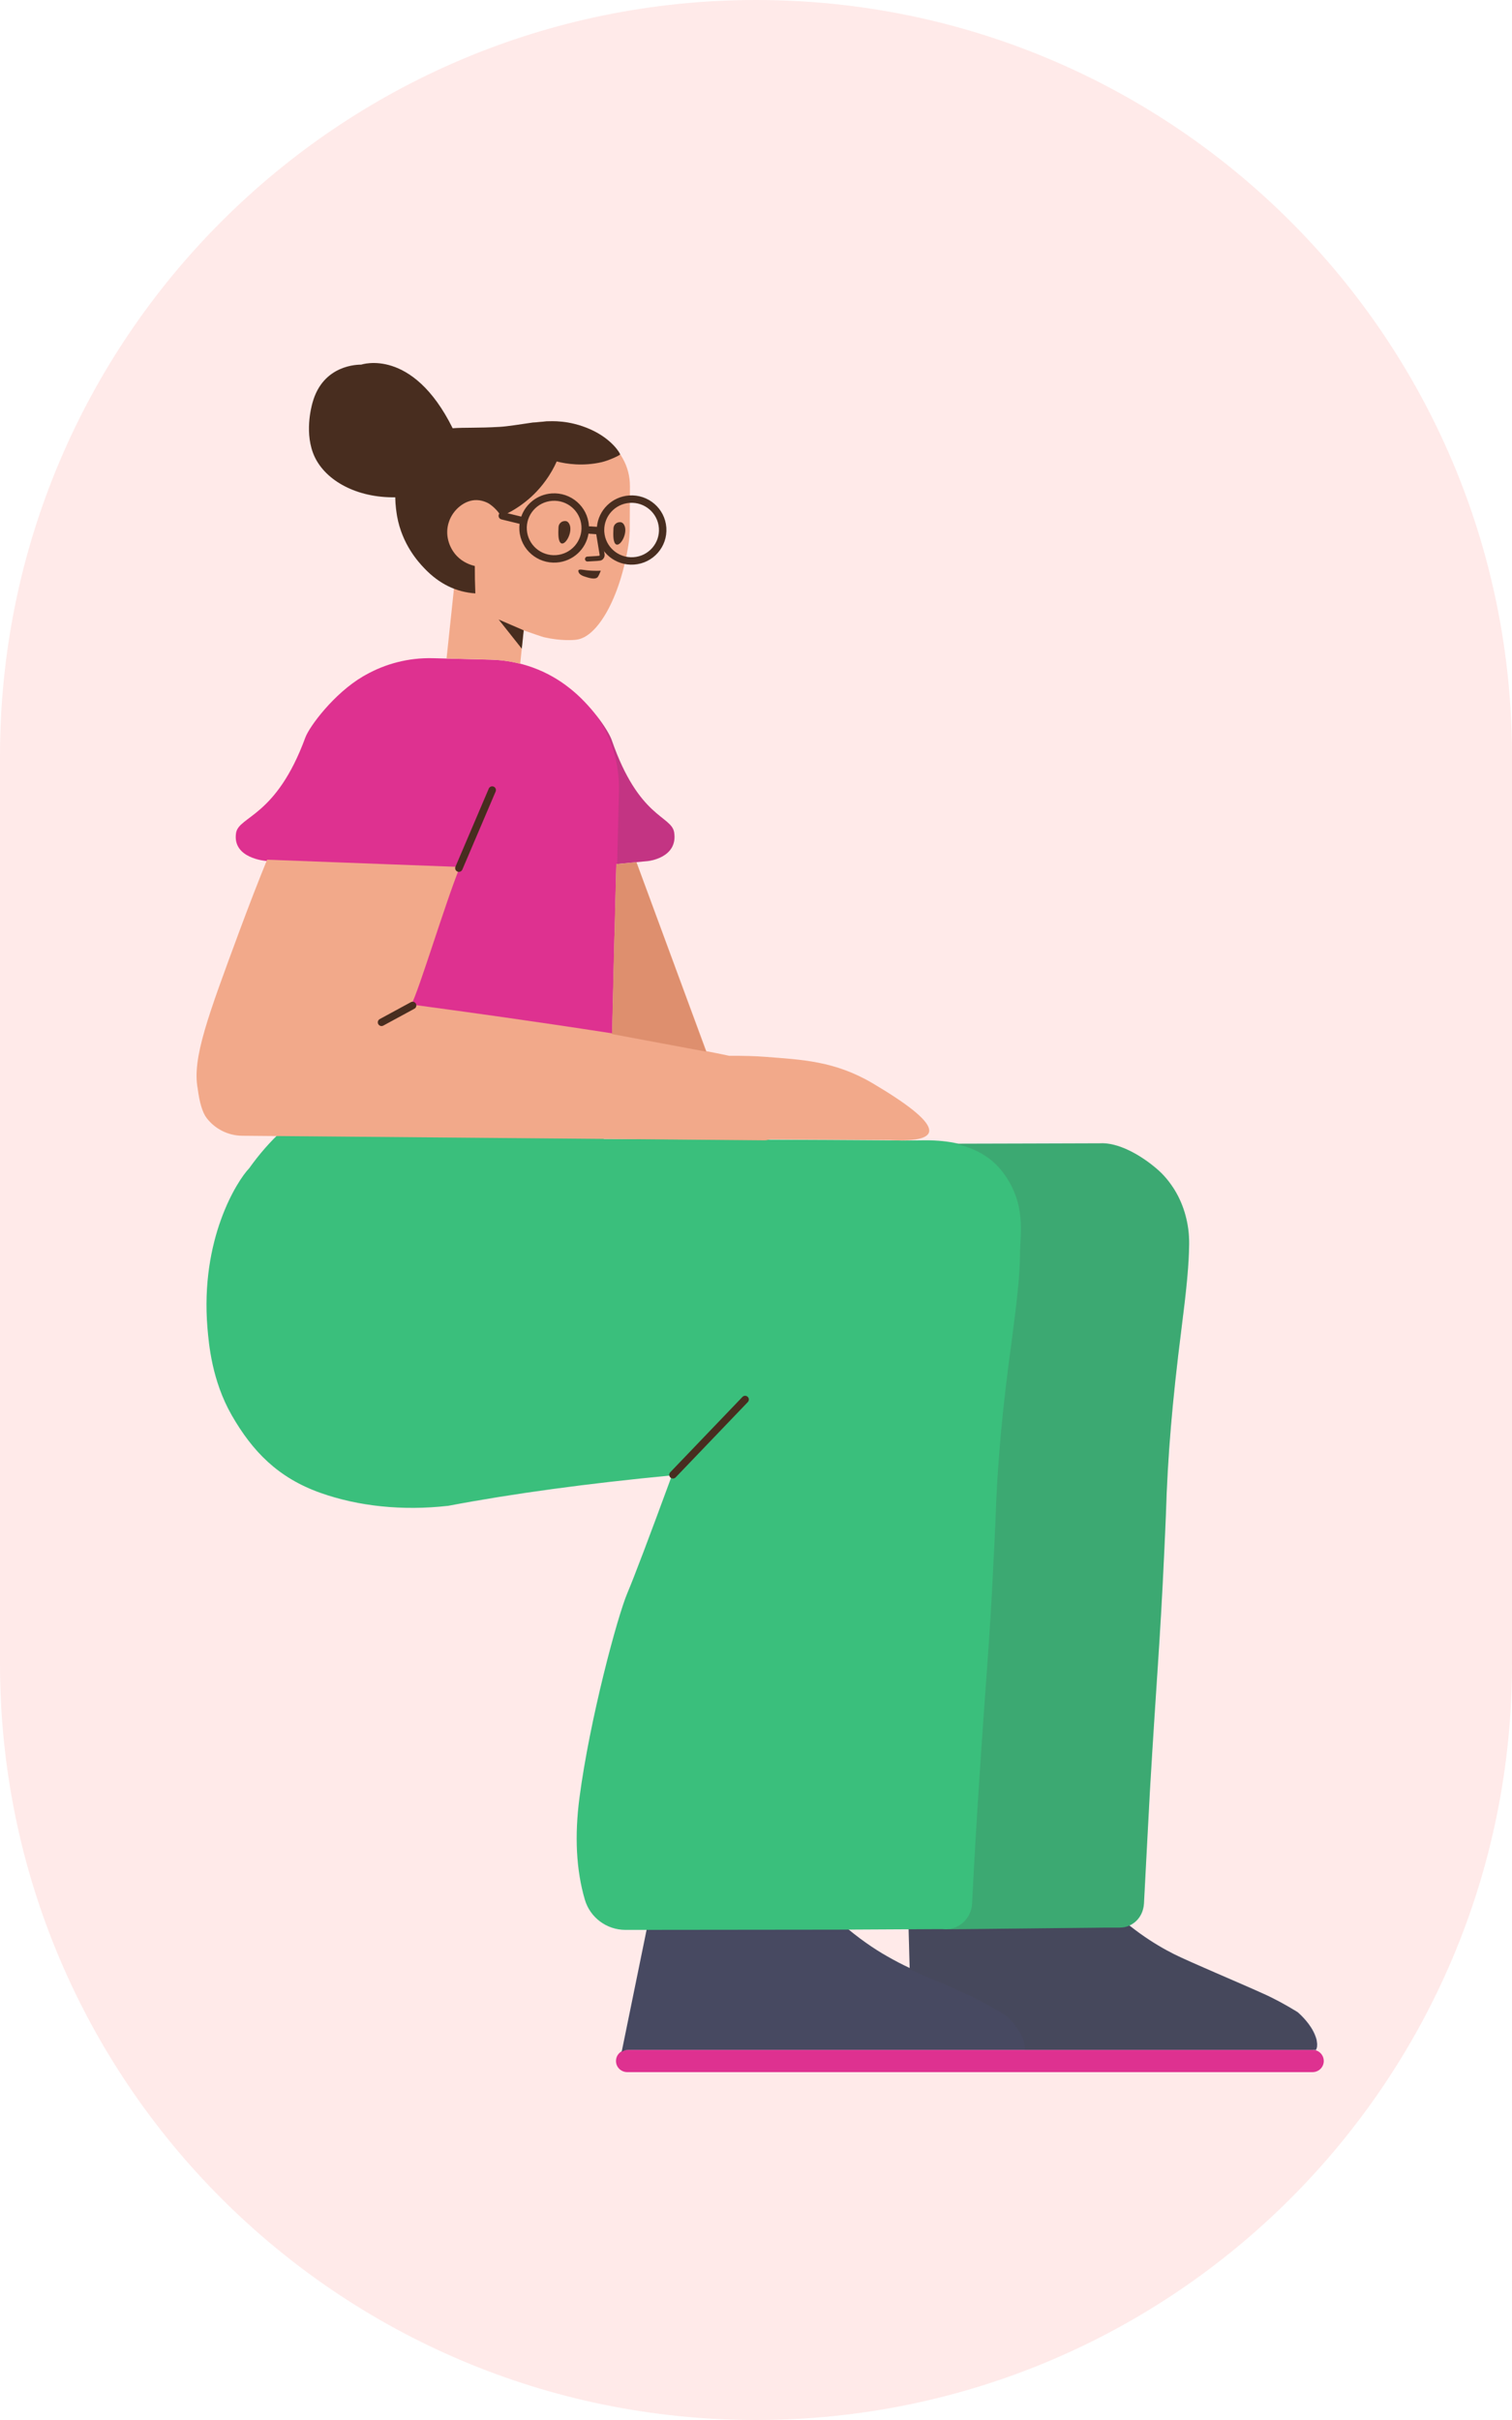 <svg width="100" height="160" viewBox="0 0 100 160" fill="none" xmlns="http://www.w3.org/2000/svg">
<path d="M0 50C0 22.386 22.386 0 50 0V0C77.614 0 100 22.386 100 50V110C100 137.614 77.614 160 50 160V160C22.386 160 0 137.614 0 110V50Z" fill="#FD5045" fill-opacity="0.12"/>
<path d="M64.313 135.528H41.49C41.073 135.528 40.74 135.855 40.74 136.264C40.74 136.673 41.073 137 41.49 137H67.961H86.809C87.221 137 87.55 136.673 87.55 136.264C87.55 135.855 87.221 135.528 86.809 135.528H64.313Z" fill="#DE3190"/>
<path d="M87.031 135.544C87.065 135.478 87.09 135.407 87.106 135.331V135.315C87.106 135.233 87.122 135.151 87.106 135.07C87.09 134.971 87.09 134.89 87.057 134.791C86.843 134.055 86.267 133.434 85.888 133.09C85.839 133.041 85.806 133.025 85.757 132.992C85.033 132.55 84.292 132.141 83.519 131.798C82.005 131.111 78.649 129.704 77.645 129.197C76.346 128.542 74.552 127.43 72.676 125.434C72.528 125.319 72.364 125.27 72.183 125.27L60.879 125.336C60.402 125.336 60.024 125.728 60.057 126.219L60.163 130.116C59.684 129.891 59.198 129.642 58.65 129.327C57.872 128.886 56.779 128.166 55.554 127.086C54.876 126.497 54.18 125.908 53.502 125.319L43.255 125.188L41.114 135.667C41.238 135.579 41.39 135.528 41.556 135.528H64.379H86.876C86.929 135.528 86.981 135.533 87.031 135.544Z" fill="#474961"/>
<path opacity="0.177" d="M67.788 135.528H86.849C86.892 135.453 86.923 135.37 86.942 135.282V135.266C86.942 135.184 86.958 135.102 86.942 135.02C86.925 134.922 86.925 134.84 86.892 134.742C86.679 134.006 86.103 133.385 85.724 133.041C85.675 132.992 85.642 132.976 85.593 132.943C84.869 132.501 84.128 132.092 83.355 131.749C81.841 131.061 78.485 129.655 77.481 129.147C76.181 128.493 74.388 127.381 72.512 125.385C72.364 125.27 72.2 125.221 72.019 125.221L60.715 125.287C60.238 125.287 60.02 125.631 60.053 126.122L60.164 130.2C61.296 130.721 62.427 131.139 64.269 132.01C65.059 132.387 65.816 132.812 66.556 133.286C66.918 133.614 67.543 134.284 67.741 135.07C67.774 135.2 67.774 135.331 67.79 135.446C67.79 135.473 67.789 135.501 67.788 135.528Z" fill="#444444"/>
<path d="M62.332 127.548C62.388 127.555 62.445 127.558 62.503 127.558L73.188 127.444H74.051C74.9 127.444 75.617 126.793 75.661 125.829C75.764 123.884 75.895 121.324 76.056 118.365C76.496 110.901 76.73 108.523 76.993 102.771C77.037 101.807 77.081 100.943 77.11 100.128C77.227 96.255 77.535 92.631 78.135 87.893C78.471 85.266 78.632 83.637 78.647 82.257C78.662 80.977 78.325 79.714 77.681 78.666C77.359 78.151 76.993 77.702 76.554 77.32C75.427 76.339 73.919 75.508 72.719 75.591C69.609 75.605 66.498 75.607 63.387 75.618C62.736 75.465 62.009 75.389 61.207 75.391L59.647 75.407C59.656 75.388 53.087 75.354 39.943 75.303C35.871 72.125 31.371 70.792 26.445 71.305C24.479 71.51 22.697 72.068 21.1 72.979C19.337 73.971 17.798 75.391 16.482 77.239C15.671 78.082 13.236 81.932 13.72 87.795C13.813 88.875 14.016 91.28 15.326 93.57C16.699 95.958 18.384 97.709 21.207 98.707C23.703 99.59 26.62 99.901 29.646 99.558C33.91 98.75 38.842 98.08 44.441 97.545C42.929 101.659 41.949 104.245 41.502 105.303C40.831 106.874 39.01 113.654 38.326 118.849C37.992 121.389 38.108 123.636 38.677 125.587C39.023 126.778 40.12 127.597 41.366 127.596L55.37 127.581L61.656 127.548H62.332Z" fill="#3ABF7C"/>
<path opacity="0.177" d="M63.16 75.619C64.548 75.914 65.607 76.548 66.337 77.521C67.913 79.623 67.459 81.644 67.459 82.887V82.969C67.444 84.327 67.272 85.93 66.929 88.515C66.289 93.177 65.962 96.727 65.837 100.555C65.806 101.341 65.759 102.208 65.712 103.157C65.447 108.801 65.182 111.14 64.714 118.502C64.526 121.414 64.386 123.917 64.293 125.847C64.246 126.796 63.481 127.548 62.577 127.548H62.327C62.385 127.556 62.444 127.561 62.503 127.561L73.188 127.444H74.051C74.9 127.444 75.661 126.745 75.661 125.671C75.764 123.732 75.895 121.18 76.056 118.23C76.496 110.79 76.73 108.42 76.993 102.686C77.037 101.725 77.081 100.863 77.11 100.051C77.227 96.19 77.535 92.577 78.135 87.854C78.471 85.236 78.632 83.612 78.647 82.236C78.662 80.96 78.325 79.701 77.681 78.657C77.359 78.143 76.993 77.695 76.554 77.314C75.427 76.337 73.919 75.508 72.719 75.591C69.533 75.606 66.347 75.607 63.16 75.619Z" fill="#444444"/>
<path d="M37.649 45.48C39.081 46.59 40.237 48.298 40.453 48.925C42.25 54.12 44.414 53.915 44.587 55.04C44.845 56.724 42.863 56.929 42.863 56.929C41.942 57.017 41.242 57.083 40.763 57.13L40.649 61.777L40.638 61.941L40.447 70.083L40.404 71.672C40.408 71.803 40.396 71.918 40.384 72.049C40.373 72.197 40.361 72.329 40.35 72.476C40.313 72.854 40.244 73.217 40.142 73.58C40.097 73.729 40.07 73.877 40.009 74.027C26.317 74.502 19.43 73.552 19.346 71.176L19.687 56.993L17.611 56.923C17.611 56.923 15.354 56.772 15.611 55.079C15.784 53.947 18.259 54.039 20.195 48.761C20.461 48.036 22.085 45.849 24.005 44.723C24.066 44.687 24.127 44.653 24.188 44.619C25.499 43.883 27.02 43.478 28.631 43.517L32.421 43.614C34.408 43.653 36.218 44.346 37.649 45.48Z" fill="#DE3190"/>
<path opacity="0.177" d="M39.432 47.278C39.975 47.967 40.353 48.603 40.468 48.935C42.265 54.13 44.415 53.915 44.587 55.04C44.846 56.724 42.887 56.924 42.887 56.924L40.817 57.123L40.927 52.626L40.934 52.331C40.985 50.458 40.425 48.711 39.432 47.278Z" fill="#444444"/>
<path d="M30.068 36.777C30.039 36.75 30.009 36.721 29.98 36.691C29.459 36.145 29.154 35.277 29.442 34.438C29.709 33.63 30.507 32.976 31.297 33.009C31.743 33.023 32.938 33.294 32.93 32.9L32.843 28.727C32.838 28.465 33.044 28.24 33.309 28.235C33.891 28.213 34.461 28.142 35.074 27.976C35.141 27.967 35.208 27.957 35.275 27.948C35.831 27.858 38.948 27.478 40.735 29.664C40.898 29.845 41.041 30.056 41.18 30.3C41.501 30.859 41.665 31.499 41.662 32.154L41.65 35.071C41.636 35.364 41.621 35.658 41.574 35.948C41.007 39.577 39.494 42.141 38.121 42.293C37.953 42.325 37.07 42.38 36.02 42.14C35.924 42.114 36.001 42.154 34.632 41.676L34.405 43.889C33.752 43.719 33.067 43.623 32.36 43.609L29.534 43.537L29.891 40.17L30.046 38.711L30.068 36.777ZM40.479 68.32L40.618 62.452L40.632 61.901L40.641 61.775L40.707 59.083L40.758 57.134L42.096 57.006L46.714 69.499C47.145 69.58 47.644 69.681 48.229 69.805C49.171 69.8 49.95 69.822 50.567 69.87C53.067 70.064 55.214 70.145 57.729 71.631C62.312 74.339 62.67 75.586 58.801 75.372L50.909 75.326C50.811 75.362 50.713 75.385 50.615 75.393C50.615 75.393 39.082 75.292 16.017 75.091C15.09 75.082 14.218 74.646 13.66 73.91C13.391 73.555 13.196 72.907 13.074 71.965C12.698 69.978 13.774 67.132 15.819 61.603C16.47 59.85 17.086 58.256 17.666 56.84L30.415 57.32C29.432 59.749 27.697 65.526 27.205 66.412C27.204 66.413 27.203 66.413 27.202 66.414C30.873 66.906 35.272 67.515 40.479 68.32Z" fill="#F2A98A"/>
<path d="M34.509 42.888L32.98 40.96L34.637 41.675L34.509 42.888Z" fill="#482D1F"/>
<path d="M33.191 34.209C33.124 34.088 32.866 33.663 32.395 33.335C32.349 33.297 31.992 33.079 31.547 33.065C30.756 33.032 29.959 33.689 29.691 34.5C29.404 35.341 29.692 36.211 30.213 36.758C30.616 37.181 31.104 37.349 31.403 37.421C31.4 37.977 31.412 38.58 31.438 39.232C30.162 39.149 29.038 38.596 28.065 37.573C27.663 37.153 26.595 35.988 26.262 34.128C26.224 33.891 26.148 33.439 26.141 32.879C23.609 32.92 21.562 31.796 20.809 30.201C20.107 28.698 20.594 26.9 20.663 26.645C21.358 24.082 23.697 24.112 23.897 24.107C23.897 24.107 27.268 22.942 29.933 28.304C29.934 28.307 29.936 28.311 29.938 28.314C30.702 28.255 31.628 28.308 33.04 28.223C33.556 28.195 34.309 28.07 35.233 27.936C35.298 27.943 36.088 27.863 36.155 27.854C36.489 27.854 37.608 27.749 39.054 28.393C40.5 29.037 41.034 30.005 41.012 30.046C40.971 30.123 40.233 30.456 39.792 30.557C38.554 30.839 37.479 30.678 36.819 30.51C36.645 30.903 36.399 31.354 36.071 31.797C35.121 33.112 33.924 33.793 33.177 34.127C33.182 34.154 33.187 34.181 33.191 34.209Z" fill="#482D1F"/>
<path d="M40.574 34.914C40.593 34.69 40.773 34.523 40.998 34.525C41.137 34.515 41.265 34.609 41.334 34.844C41.478 35.416 40.931 36.276 40.681 35.933C40.527 35.722 40.561 35.223 40.574 34.914ZM36.94 34.838C36.959 34.614 37.139 34.448 37.365 34.449C37.503 34.44 37.631 34.533 37.7 34.768C37.844 35.34 37.297 36.2 37.047 35.858C36.893 35.646 36.927 35.147 36.94 34.838Z" fill="#482D1F"/>
<path d="M39.729 35.088L39.988 36.661C40.003 36.86 39.863 37.055 39.671 37.069C39.558 37.085 39.485 37.09 39.193 37.105C39.062 37.112 38.972 37.117 38.867 37.124C38.776 37.131 38.697 37.063 38.691 36.973C38.685 36.883 38.753 36.804 38.844 36.798C38.952 36.791 39.043 36.785 39.176 36.779C39.457 36.764 39.525 36.759 39.636 36.743C39.643 36.742 39.663 36.715 39.661 36.698L39.404 35.141C39.389 35.052 39.45 34.968 39.54 34.953C39.63 34.939 39.714 34.999 39.729 35.088Z" fill="#482D1F"/>
<path d="M38.693 38.127C38.581 38.098 38.307 37.992 38.263 37.816C38.26 37.78 38.241 37.727 38.255 37.709C38.312 37.615 38.52 37.672 38.805 37.706C39.312 37.761 39.734 37.731 39.734 37.731C39.734 37.731 39.615 38.044 39.543 38.139C39.386 38.365 38.87 38.186 38.693 38.127Z" fill="#482D1F"/>
<path d="M34.474 34.156C34.767 33.316 35.541 32.689 36.489 32.623C37.758 32.535 38.859 33.486 38.948 34.748C38.949 34.766 38.95 34.785 38.951 34.803C38.972 34.799 38.993 34.797 39.015 34.799L39.479 34.831C39.58 33.733 40.469 32.838 41.612 32.759C42.881 32.671 43.982 33.622 44.07 34.884C44.159 36.146 43.202 37.24 41.933 37.328C40.705 37.414 39.634 36.525 39.486 35.324L38.981 35.288C38.961 35.287 38.942 35.283 38.924 35.278C38.756 36.303 37.898 37.117 36.811 37.193C35.541 37.281 34.441 36.329 34.352 35.068C34.342 34.92 34.346 34.775 34.362 34.634L33.165 34.341C33.032 34.309 32.951 34.176 32.984 34.045C33.016 33.913 33.15 33.833 33.282 33.865L34.474 34.156ZM39.964 35.119C39.965 35.136 39.966 35.153 39.967 35.169C40.037 36.161 40.902 36.908 41.899 36.839C42.896 36.77 43.648 35.91 43.578 34.918C43.508 33.927 42.643 33.179 41.646 33.248C40.687 33.315 39.955 34.113 39.963 35.056C39.965 35.074 39.966 35.092 39.965 35.111C39.965 35.114 39.964 35.116 39.964 35.119ZM36.776 36.703C37.773 36.634 38.525 35.774 38.455 34.782C38.386 33.791 37.521 33.043 36.524 33.113C35.526 33.182 34.775 34.042 34.844 35.033C34.914 36.025 35.779 36.772 36.776 36.703Z" fill="#482D1F"/>
<path d="M25.351 67.808C25.232 67.873 25.082 67.829 25.017 67.71C24.951 67.591 24.995 67.442 25.115 67.377L27.172 66.261C27.291 66.196 27.441 66.24 27.506 66.359C27.572 66.478 27.528 66.627 27.408 66.692L25.351 67.808ZM30.577 57.495C30.524 57.619 30.379 57.678 30.253 57.625C30.128 57.572 30.07 57.428 30.123 57.303L32.326 52.139C32.38 52.014 32.524 51.956 32.65 52.009C32.775 52.062 32.834 52.206 32.781 52.33L30.577 57.495Z" fill="#482D1F"/>
<path opacity="0.2" d="M40.477 68.368L40.627 61.956L40.638 61.792L40.752 57.132L42.091 57.003L46.699 69.529L40.477 68.368Z" fill="#8C2A00"/>
<path d="M44.686 97.678L49.459 92.698C49.553 92.6 49.549 92.445 49.45 92.351C49.352 92.258 49.196 92.262 49.102 92.36L44.329 97.339C44.235 97.438 44.239 97.593 44.337 97.686C44.436 97.78 44.592 97.776 44.686 97.678Z" fill="#482D1F"/>
</svg>
